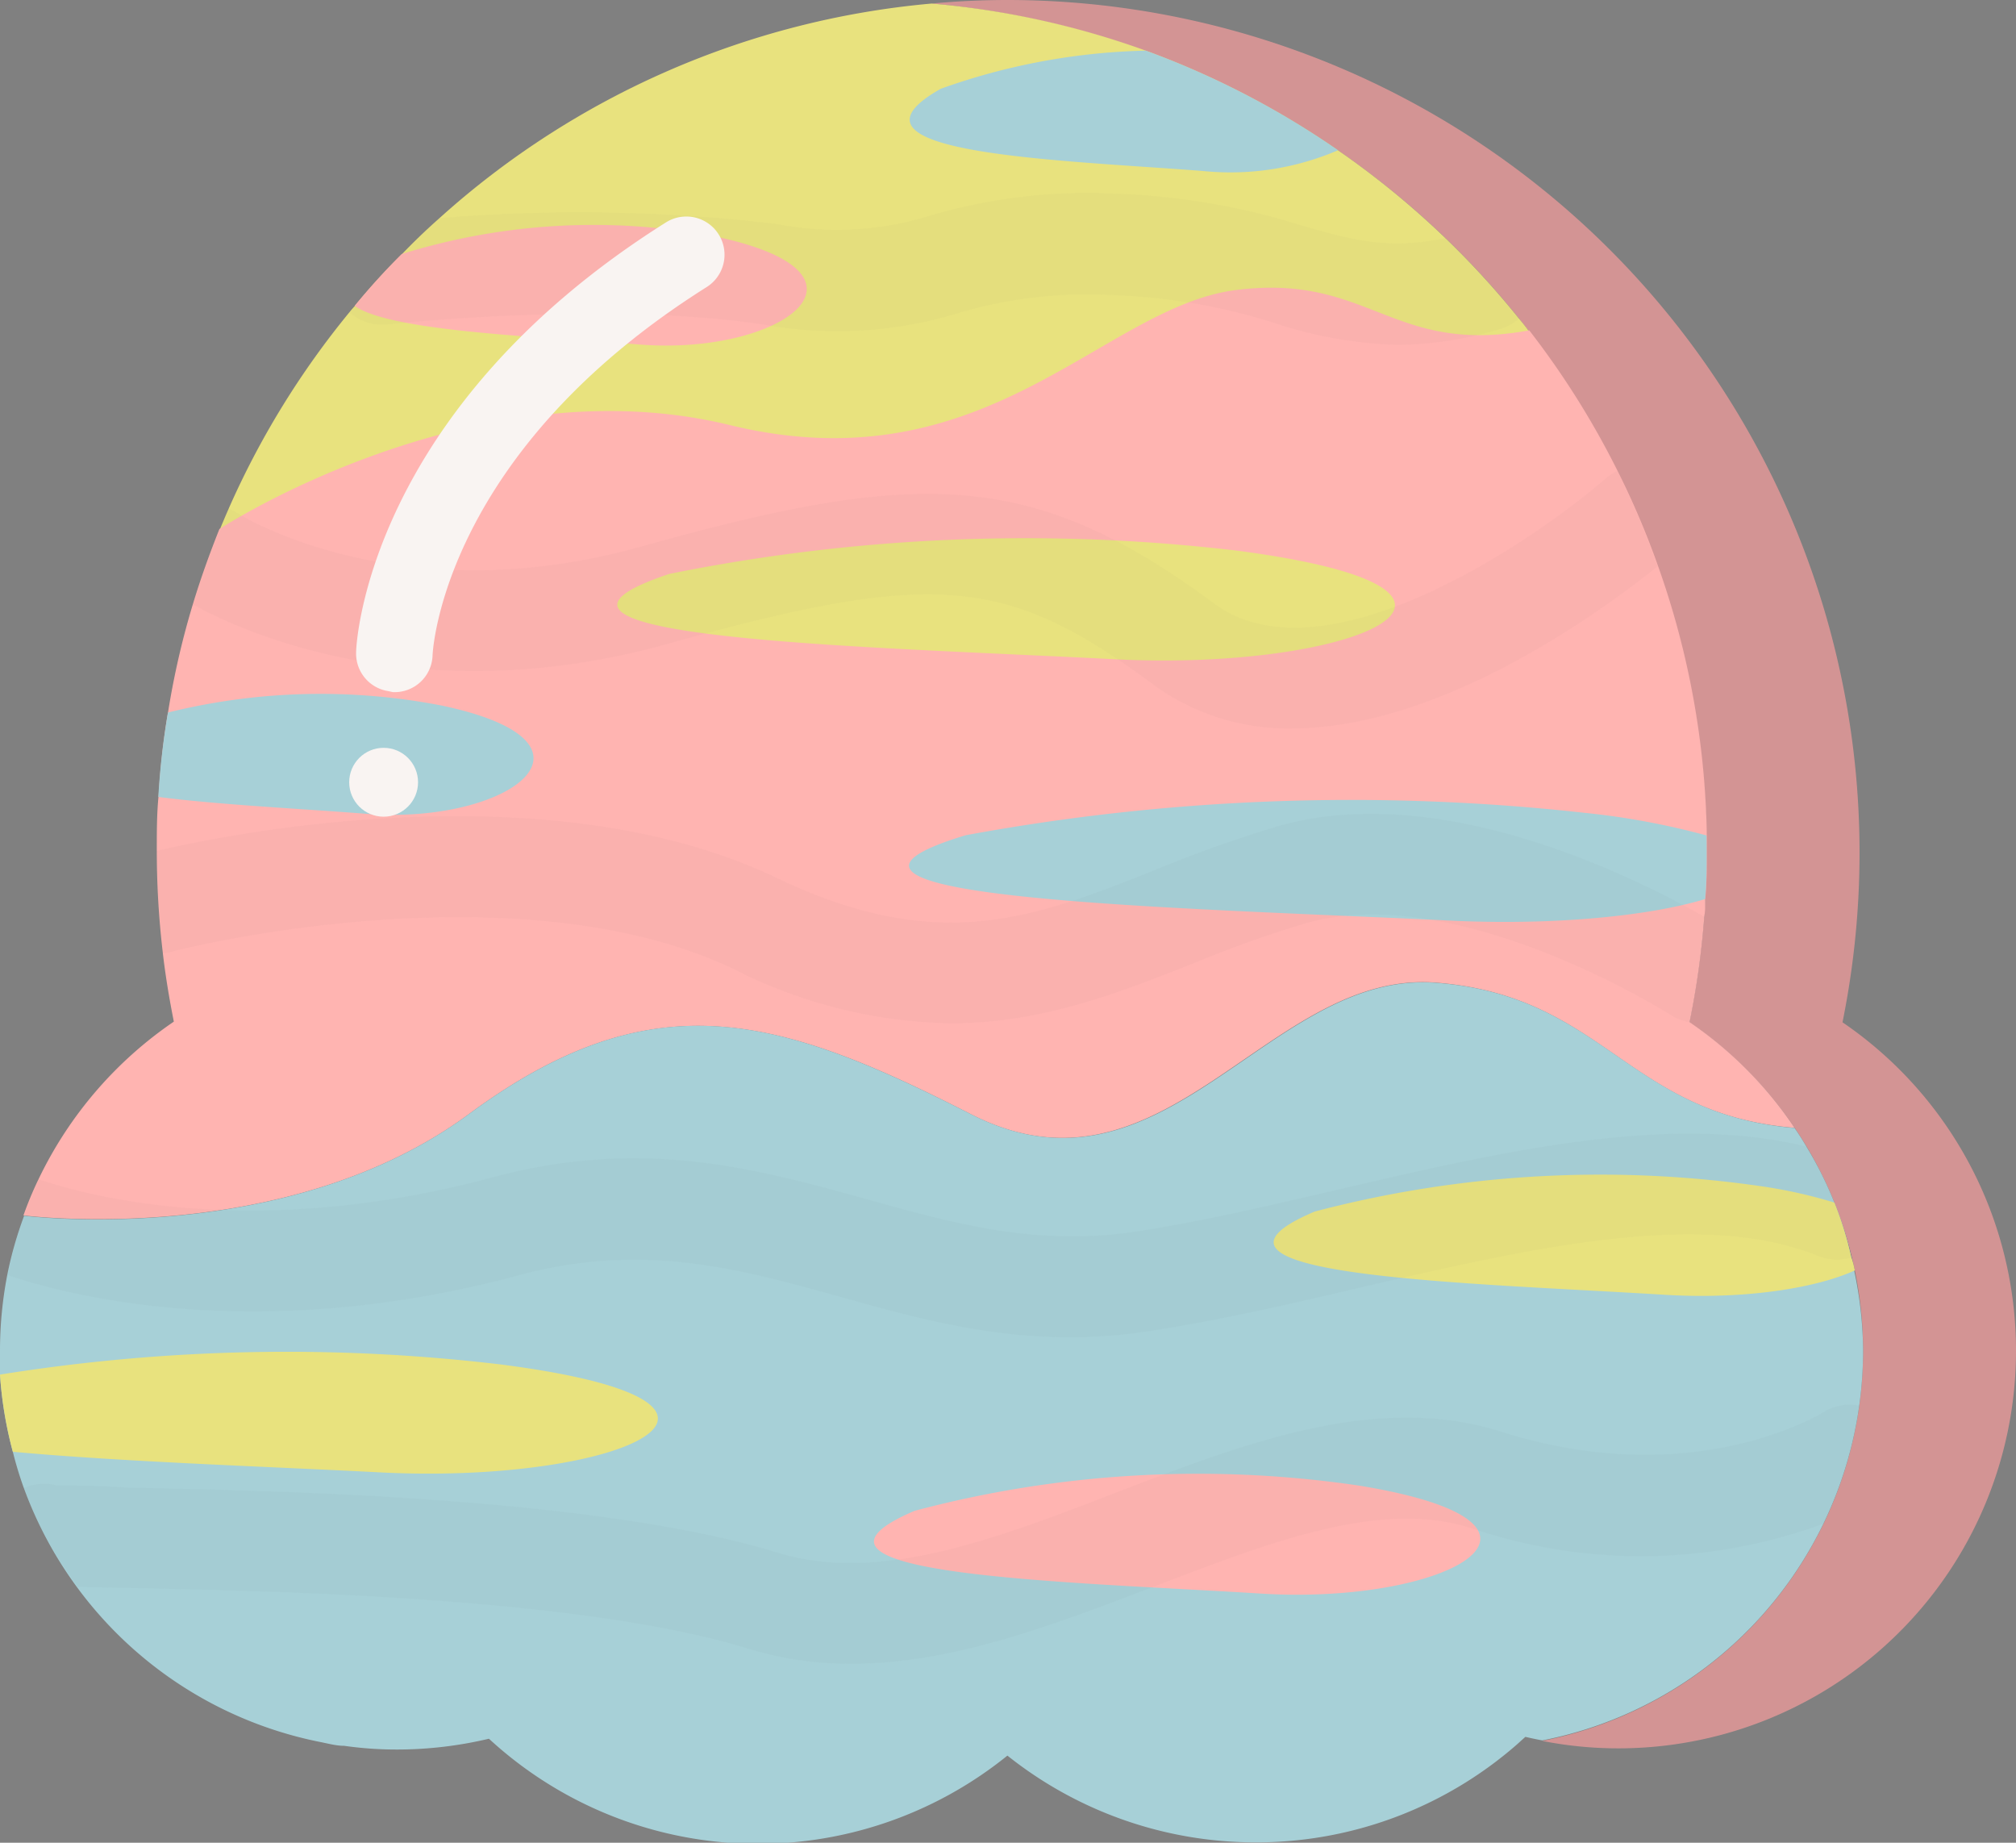<svg xmlns="http://www.w3.org/2000/svg" viewBox="0 0 119.45 109.16"><rect x="0" y="0" width="119.45" height="109.16" fill="#808080" stroke="none"/><defs><style>.cls-1{isolation:isolate;}.cls-2{fill:#d39494;}.cls-3{fill:#e8e27e;}.cls-4{fill:#ffb4b1;}.cls-5{fill:#a7d0d7;}.cls-6{fill:#4c4c4c;opacity:0.03;mix-blend-mode:multiply;}.cls-7{fill:#f9f4f2;}</style></defs><title>rainbow</title><g class="cls-1"><g id="Capa_2" data-name="Capa 2"><path class="cls-2" d="M119.45,80A23.55,23.55,0,0,1,95.9,103.57a23.17,23.17,0,0,1-4.52-.44,23.55,23.55,0,0,0,8.72-42.57A50.46,50.46,0,0,0,55.2.21Q57.43,0,59.73,0a50.51,50.51,0,0,1,49.44,60.56A23.54,23.54,0,0,1,119.45,80Z"/><path class="cls-3" d="M90.59,19.62c-8.16,1.49-9.45-3.41-17.37-2.39s-14.81,11.74-30,8S13,31.43,13,31.43c.18-.44.36-.87.55-1.3a50.27,50.27,0,0,1,7.16-11.64c.1-.13.21-.25.32-.37a40.44,40.44,0,0,1,2.79-3.07c.7-.73,1.44-1.44,2.21-2.12A50.19,50.19,0,0,1,55.2.21,50,50,0,0,1,67.89,3h0A50.88,50.88,0,0,1,90,18.87C90.21,19.12,90.41,19.37,90.59,19.62Z"/><path class="cls-4" d="M106.33,66.81C96.41,66,95.05,59,85.09,58.21S69,71.87,57.52,66s-18.89-8-29.74,0S1.39,72,1.39,72a20.86,20.86,0,0,1,.91-2.18,23.65,23.65,0,0,1,8-9.3c-.27-1.36-.5-2.73-.66-4.13a51.22,51.22,0,0,1-.35-6v-.07c0-1.08,0-2.15.11-3.21a45.24,45.24,0,0,1,.57-5,48.24,48.24,0,0,1,1.48-6.39c.45-1.49,1-3,1.55-4.38,0,0,15.05-9.86,30.24-6.16s22.09-7,30-8,9.21,3.88,17.37,2.39a50,50,0,0,1,5.2,8.26,49,49,0,0,1,2.42,5.67,49.85,49.85,0,0,1,2.9,15.94c0,.32,0,.64,0,1,0,.94,0,1.88-.09,2.81,0,.36,0,.71-.06,1.06a49.07,49.07,0,0,1-.87,6.24A23.3,23.3,0,0,1,106.33,66.81Z"/><path class="cls-5" d="M110.39,80a23.67,23.67,0,0,1-.23,3.28h0a23.52,23.52,0,0,1-18.78,19.82q-.48-.09-1-.21l-.5.45a23.46,23.46,0,0,1-15.47,5.8A23.58,23.58,0,0,1,59.69,104a23.51,23.51,0,0,1-30.72-1,23.58,23.58,0,0,1-5.42.64,22,22,0,0,1-3.16-.22c-.47,0-.93-.13-1.39-.22a23.61,23.61,0,0,1-17.57-15A21.76,21.76,0,0,1,.76,86,23.57,23.57,0,0,1,0,81.43C0,81,0,80.49,0,80a23.52,23.52,0,0,1,.43-4.47,22.7,22.7,0,0,1,1-3.51S16.92,74,27.78,66,46,60.12,57.52,66s17.62-8.55,27.57-7.78,11.32,7.76,21.24,8.6q.36.52.69,1.08h0a22.63,22.63,0,0,1,1.67,3.34,20.75,20.75,0,0,1,1,3.24c.06.26.12.52.17.78A23.29,23.29,0,0,1,110.39,80Z"/><path class="cls-4" d="M37.9,20.41c-6-.47-14.74-.77-16.89-2.29a40.44,40.44,0,0,1,2.79-3.07A38.31,38.31,0,0,1,42.33,14C52.89,16.2,46.36,21.07,37.9,20.41Z"/><path class="cls-3" d="M109.9,75.26c-2.33,1.06-6.58,1.73-11.29,1.44C87.34,76,68.8,75.63,77.9,71.77a66.55,66.55,0,0,1,26.58-1.48,28.77,28.77,0,0,1,4.21.95,20.75,20.75,0,0,1,1,3.24C109.79,74.74,109.85,75,109.9,75.26Z"/><path class="cls-4" d="M54.19,89.5A65.33,65.33,0,0,1,80.49,88c13.92,2.26,5.33,7.1-5.81,6.4S45.19,93.35,54.19,89.5Z"/><path class="cls-5" d="M79.28,8.9a16.12,16.12,0,0,1-8,1.23c-8.47-.66-22.4-1-15.54-4.87A38.43,38.43,0,0,1,67.89,3h0A50.21,50.21,0,0,1,79.28,8.9Z"/><path class="cls-3" d="M39.65,34a106.54,106.54,0,0,1,33.73-1.37C91.24,35,80.25,39.79,66,39.05S28.11,37.85,39.65,34Z"/><path class="cls-3" d="M22.29,87.21C15.62,86.87,7,86.58.76,86A23.57,23.57,0,0,1,0,81.43a107.49,107.49,0,0,1,29.68-.6C47.58,83.14,36.59,88,22.29,87.21Z"/><path class="cls-5" d="M21.71,48.21c-3.8-.3-8.7-.53-12.33-1a45.24,45.24,0,0,1,.57-5,37.55,37.55,0,0,1,16.19-.42C36.7,44,30.17,48.87,21.71,48.21Z"/><path class="cls-5" d="M101.12,50.45c0,.94,0,1.88-.09,2.81-3.28,1-9,1.58-15.22,1.27-15.55-.76-41.14-1.25-28.6-5.05a125.7,125.7,0,0,1,36.67-1.33,44.69,44.69,0,0,1,7.23,1.34C101.12,49.81,101.12,50.13,101.12,50.45Z"/><path class="cls-6" d="M90,18.87a2.89,2.89,0,0,1-1.1.61,21.51,21.51,0,0,1-6.1.95,25.32,25.32,0,0,1-7.3-1.3,35.39,35.39,0,0,0-9.57-1.65,26.71,26.71,0,0,0-9.2,1.08,24.44,24.44,0,0,1-11.57.65c-9.53-1.4-22.06,0-22.18,0a2.93,2.93,0,0,1-2.3-.73A49,49,0,0,1,26,12.93a99.33,99.33,0,0,1,20,.34,18.65,18.65,0,0,0,9.13-.5,33,33,0,0,1,11-1.29,41.46,41.46,0,0,1,11,1.88c3,.86,5.11,1.46,8.49.75A50.41,50.41,0,0,1,90,18.87Z"/><path class="cls-6" d="M98.21,33.55c-2.88,2.32-12.59,9.6-21.66,9.6a13.49,13.49,0,0,1-8.22-2.6c-8.7-6.45-13-6.81-28.73-2.42-14.89,4.17-25.5-.84-28.17-2.32a50,50,0,0,1,2.1-5.68,2.47,2.47,0,0,1,.49.24c.41.26,9.76,6,24,2,16.26-4.54,23.06-4.67,33.91,3.38,6.49,4.81,18.94-3.7,23.19-7.39a3.13,3.13,0,0,1,.7-.46A49,49,0,0,1,98.21,33.55Z"/><path class="cls-6" d="M101,54.32a49.07,49.07,0,0,1-.87,6.24A2.92,2.92,0,0,1,99,60.13c-.12-.08-12.65-8-21.59-5.45a68,68,0,0,0-6.7,2.39c-4.43,1.75-9,3.55-14.36,3.55A29.45,29.45,0,0,1,43.46,57.4c-13-6.2-33.15-1.1-33.35-1a2.64,2.64,0,0,1-.49.08,51.22,51.22,0,0,1-.35-6v-.07c3.86-.91,23.11-4.94,36.78,1.61,9.6,4.59,15.26,2.35,22.43-.5a75.59,75.59,0,0,1,7.29-2.59C85.48,46.16,97.15,52.12,101,54.32Z"/><path class="cls-6" d="M109.73,74.48a3,3,0,0,1-2-.08c-6.92-2.82-17.21-.43-27.16,1.88-4.23,1-8.61,2-12.72,2.61a30.29,30.29,0,0,1-4.47.33c-5,0-9.36-1.21-13.61-2.4-6-1.67-11.7-3.25-19-1.28-15.52,4.18-26.84,1.18-30.3,0A22.89,22.89,0,0,1,2.3,69.86c2.91,1,12.85,3.66,26.86-.11,8.91-2.4,15.66-.52,22.2,1.29C56.45,72.46,61.26,73.8,67,73c3.87-.57,7.94-1.52,12.24-2.52,9.67-2.25,19.63-4.57,27.83-2.55h0A23,23,0,0,1,109.73,74.48Z"/><path class="cls-6" d="M107.94,83.72c-.07,0-7.58,4.71-19,1.09-7.35-2.33-15.17.67-22.73,3.58C59,91.17,52.15,93.8,46.15,92c-10.69-3.3-29.46-3.69-38.48-3.87C5.88,88,4,88,3.39,88a3,3,0,0,0-2,.16A23.32,23.32,0,0,0,4.61,94l2.93.07c8.75.18,27,.55,36.84,3.61a20.52,20.52,0,0,0,6.08.88c6,0,12-2.32,17.94-4.58,6.9-2.65,13.41-5.16,18.75-3.46a31.31,31.31,0,0,0,20.9-.26,23.43,23.43,0,0,0,2.11-7h0A3,3,0,0,0,107.94,83.72Z"/><path class="cls-7" d="M23,40.94a2.25,2.25,0,0,1-1.9-2.3c0-.58.74-14.37,18.35-25.46A2.25,2.25,0,0,1,41.88,17C26.4,26.74,25.65,38.33,25.63,38.82A2.25,2.25,0,0,1,23.28,41Z"/><circle class="cls-7" cx="22.73" cy="46.34" r="2.04"/></g></g></svg>